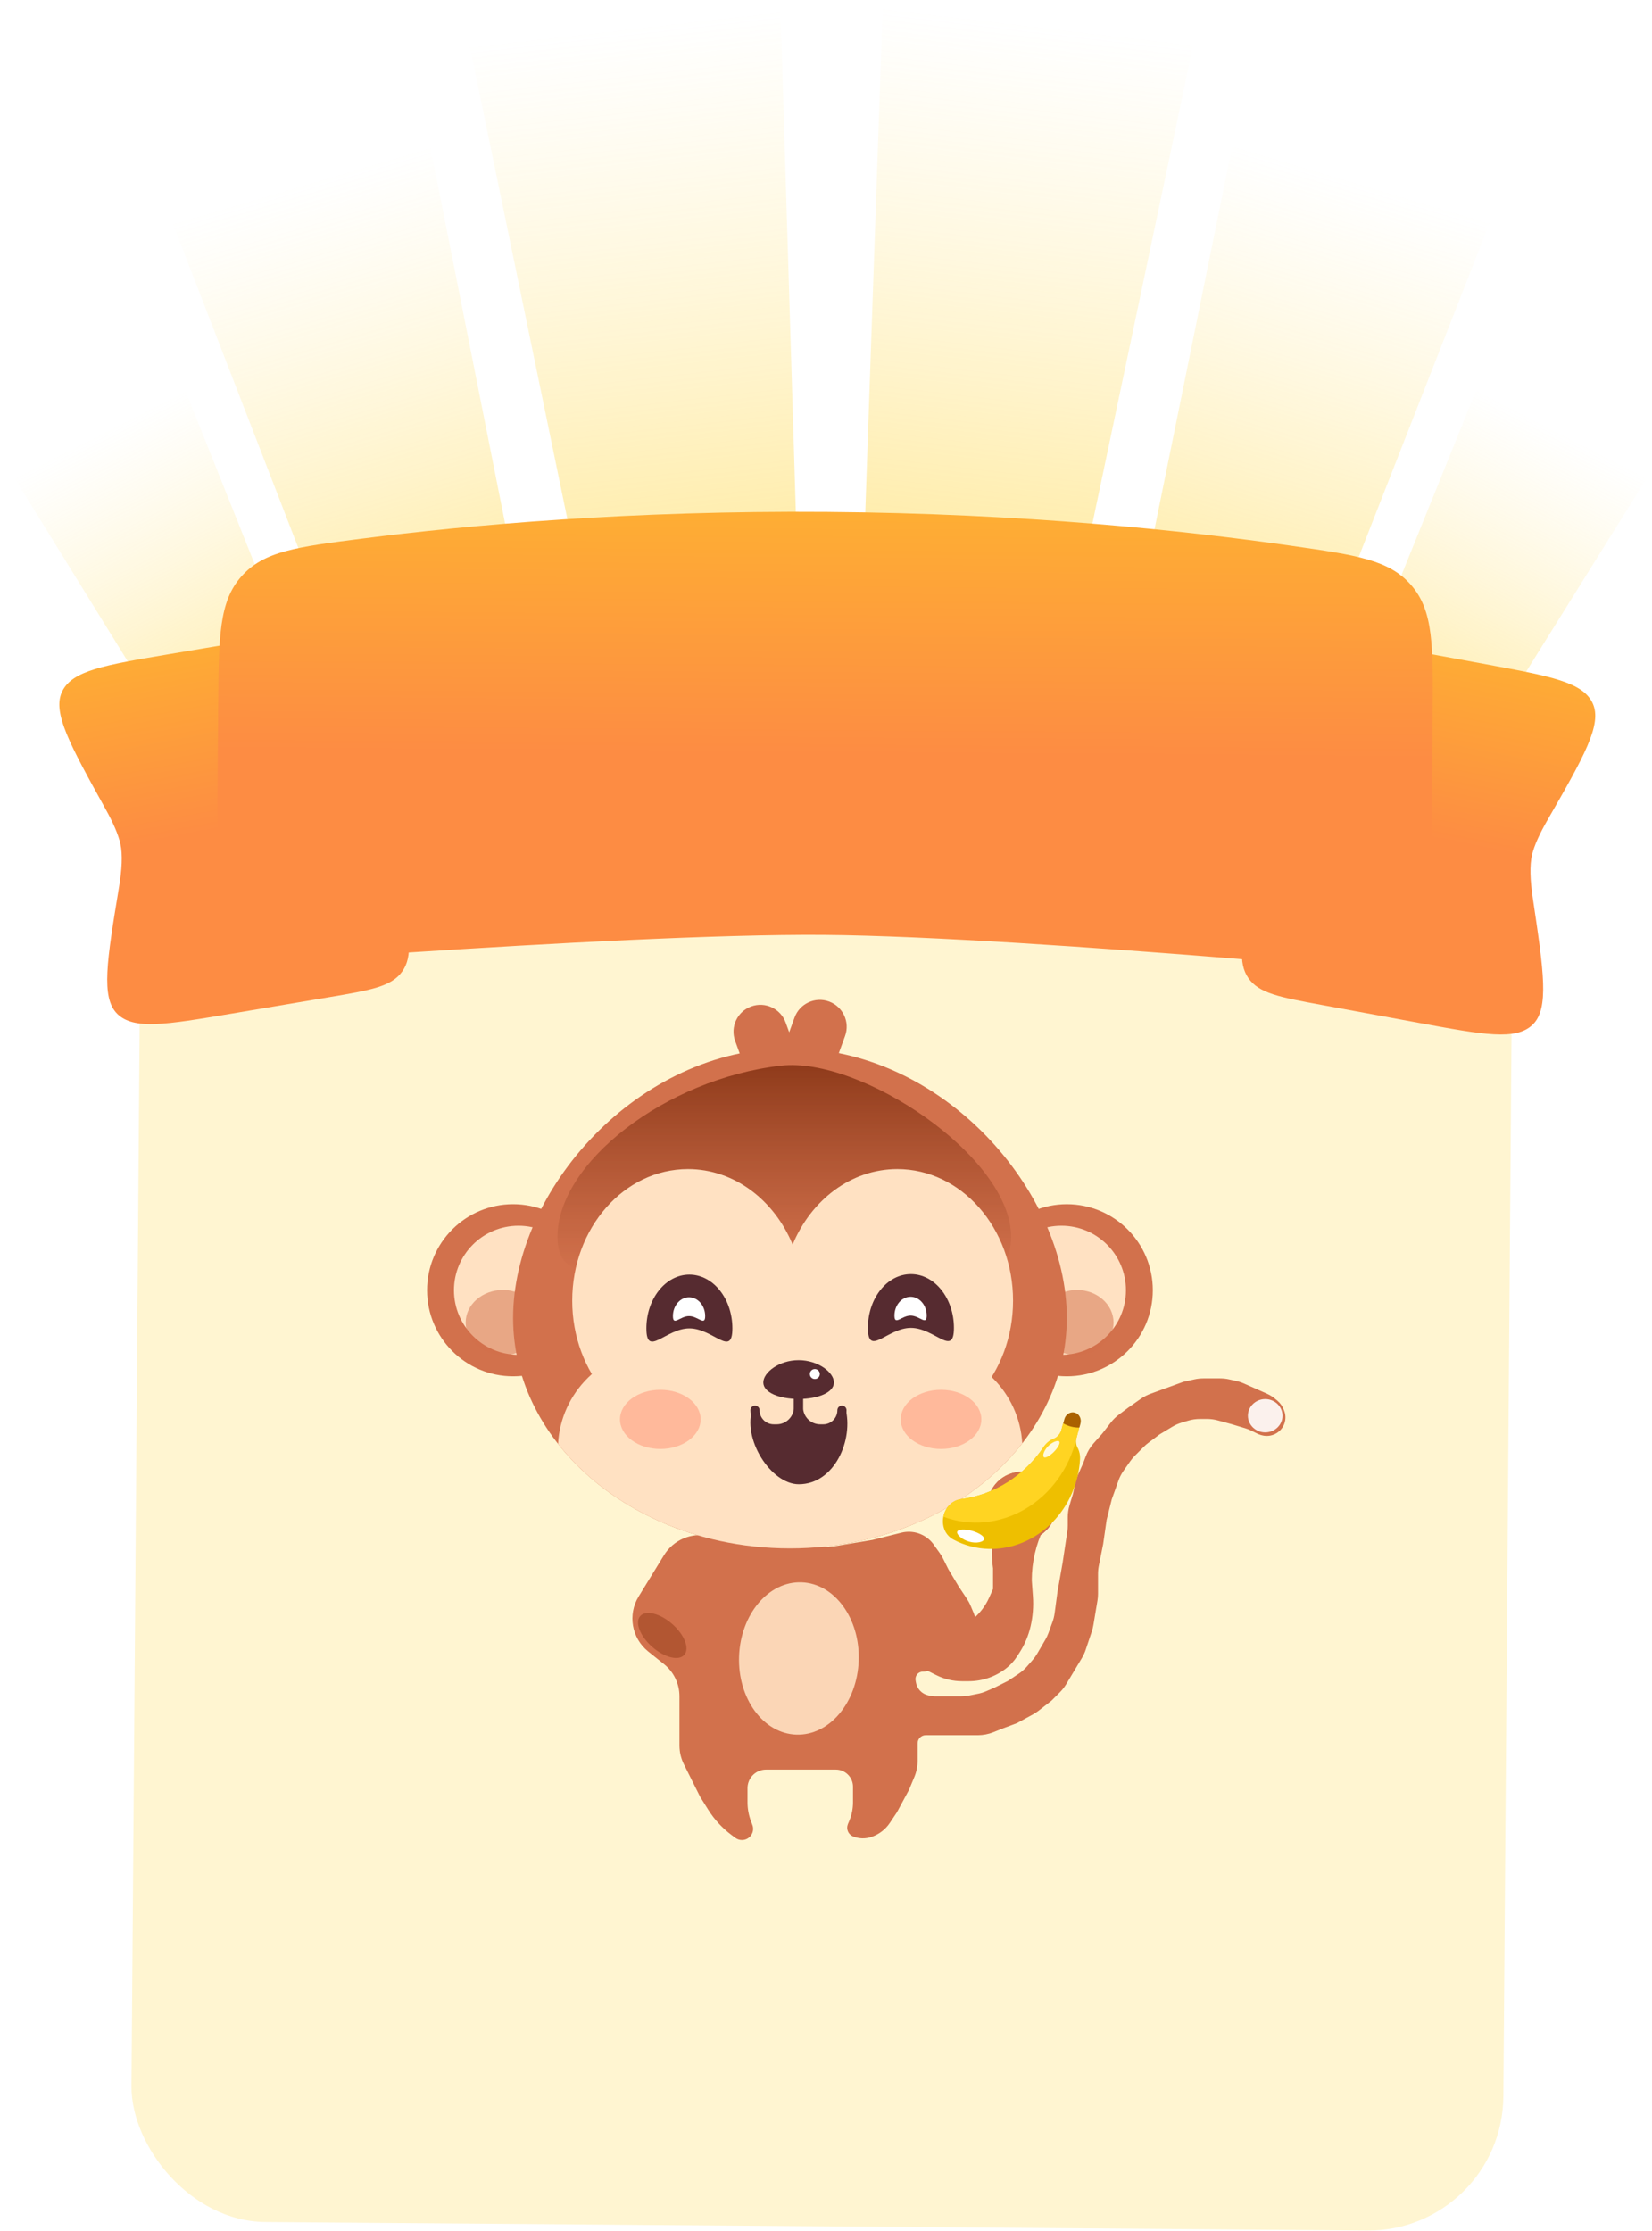 <svg width="557" height="752" viewBox="0 0 557 752" fill="none" xmlns="http://www.w3.org/2000/svg">
<g filter="url(#filter0_d_2251_181)">
<rect x="47.563" y="276.926" width="462.564" height="465.597" rx="45.498" transform="rotate(0.441 47.563 276.926)" fill="#FFF5D1"/>
</g>
<path d="M158.313 15.189L263.164 3.325L269.899 224.07L203 231.64L158.313 15.189Z" fill="url(#paint0_linear_2251_181)"/>
<path d="M402.438 14.538L297.636 2.248L290.002 222.963L356.869 230.805L402.438 14.538Z" fill="url(#paint1_linear_2251_181)"/>
<path d="M145.017 49.268L58.098 74.941L126.544 251.713L182.001 235.333L145.017 49.268Z" fill="url(#paint2_linear_2251_181)"/>
<path d="M415.599 48.671L502.412 74.698L433.246 251.19L377.856 234.584L415.599 48.671Z" fill="url(#paint3_linear_2251_181)"/>
<path d="M62.444 131.538L4.765 160.929L75.939 276.113L112.74 257.361L62.444 131.538Z" fill="url(#paint4_linear_2251_181)"/>
<path d="M497.832 131.276L555.391 160.902L483.749 275.796L447.024 256.894L497.832 131.276Z" fill="url(#paint5_linear_2251_181)"/>
<g filter="url(#filter1_d_2251_181)">
<path d="M35.646 266.71C23.579 244.947 17.545 234.065 20.951 226.994C24.356 219.923 35.236 218.091 56.995 214.427L90.394 208.802C104.494 206.428 111.544 205.241 116.662 208.883C121.78 212.526 122.968 219.576 125.342 233.676L135.687 295.109C138.062 309.209 139.249 316.259 135.606 321.377C131.964 326.495 124.913 327.683 110.813 330.057L77.725 335.629C55.938 339.298 45.044 341.132 39.516 335.622C33.988 330.111 36.034 317.727 40.125 292.96C41.088 287.128 41.393 281.995 40.602 278.39C39.894 275.16 38.093 271.122 35.646 266.71Z" fill="url(#paint6_linear_2251_181)"/>
</g>
<g filter="url(#filter2_d_2251_181)">
<path d="M521.686 270.453C534.087 248.878 540.288 238.09 536.991 230.967C533.695 223.844 522.845 221.845 501.145 217.846L467.836 211.708C453.774 209.117 446.743 207.821 441.57 211.385C436.396 214.948 435.101 221.979 432.509 236.041L421.22 297.308C418.628 311.369 417.333 318.4 420.896 323.574C424.46 328.747 431.49 330.043 445.552 332.634L478.551 338.715C500.279 342.719 511.143 344.721 516.755 339.296C522.368 333.871 520.513 321.457 516.804 296.63C515.93 290.783 515.705 285.647 516.551 282.054C517.308 278.836 519.172 274.826 521.686 270.453Z" fill="url(#paint7_linear_2251_181)"/>
</g>
<g filter="url(#filter3_d_2251_181)">
<path d="M73.568 231.827C73.748 208.429 73.838 196.73 81.394 188.215C88.949 179.7 99.975 178.293 122.026 175.479C158.15 170.868 212.672 165.965 278.818 166.475C344.964 166.984 399.404 172.726 435.454 177.892C457.459 181.045 468.461 182.622 475.885 191.252C483.308 199.882 483.218 211.581 483.038 234.979L482.872 256.595C482.634 287.491 482.515 302.939 472.769 311.862C463.023 320.786 447.513 319.537 416.493 317.039C371.254 313.397 313.184 309.304 277.721 309.031C242.257 308.758 184.131 311.956 138.842 314.901C107.787 316.921 92.26 317.931 82.652 308.859C73.044 299.786 73.163 284.338 73.401 253.442L73.568 231.827Z" fill="url(#paint8_linear_2251_181)"/>
</g>
<path d="M215.483 538.181L224.025 524.272C227.162 519.164 233.193 516.609 239.044 517.909L239.694 518.054L247.289 520.079C248.018 520.273 248.761 520.409 249.511 520.484L259.97 521.529H271.557H279.084C279.858 521.529 280.63 521.465 281.393 521.338L294.15 519.212L303.964 516.759C307.859 515.786 311.961 517.202 314.426 520.371L316.682 523.529C317.109 524.126 317.488 524.755 317.816 525.411L319.64 529.059L323.116 534.852L325.837 538.932C326.339 539.686 326.768 540.486 327.116 541.322L328.109 543.704C329.005 545.854 329.184 548.236 328.618 550.496C328.427 551.263 328.152 552.006 327.798 552.713L327.612 553.086C326.936 554.437 326.048 555.669 324.98 556.737L324.1 557.617C323.446 558.271 322.729 558.859 321.959 559.372L321.465 559.701C320.256 560.507 318.929 561.121 317.532 561.52L315.585 562.076L313.003 562.937C312.411 563.134 311.791 563.235 311.167 563.235C309.53 563.235 308.278 564.693 308.527 566.311L308.633 567C308.983 569.27 310.689 571.093 312.931 571.591L313.705 571.763C314.185 571.869 314.674 571.923 315.165 571.923H318.482H321.958H324.043C324.968 571.923 325.89 571.832 326.797 571.65L329.793 571.051C330.746 570.861 331.677 570.572 332.571 570.189L335.282 569.027L339.917 566.71L343.579 564.269C344.609 563.582 345.543 562.763 346.359 561.831L348.3 559.612C348.889 558.939 349.412 558.212 349.863 557.44L352.604 552.741C353.028 552.015 353.385 551.253 353.673 550.463L355.037 546.711C355.383 545.759 355.626 544.771 355.76 543.767L356.717 536.59L358.455 526.742L360.037 516.194C360.141 515.504 360.193 514.807 360.193 514.11V511.427C360.193 510.06 360.392 508.7 360.785 507.39L361.931 503.573L362.784 499.733C362.987 498.82 363.281 497.929 363.661 497.074L365.407 493.147L366.227 490.96C366.833 489.342 367.733 487.85 368.881 486.559L371.779 483.3L374.679 479.571C375.446 478.586 376.341 477.707 377.339 476.958L380.469 474.611L384.746 471.617C385.752 470.913 386.847 470.344 388.001 469.924L392.635 468.239L399.007 465.922L402.716 465.098C403.716 464.876 404.738 464.764 405.763 464.764H408.856H411.369C412.394 464.764 413.416 464.876 414.416 465.098L416.752 465.617C417.665 465.82 418.555 466.114 419.41 466.493L423.339 468.239L427.128 469.923C428.073 470.343 428.956 470.892 429.75 471.554L430.593 472.256C431.534 473.04 432.255 474.055 432.685 475.202L432.844 475.627C433.432 477.195 433.341 478.937 432.592 480.435C432.22 481.178 431.694 481.84 431.056 482.372C429.498 483.671 427.385 484.125 425.435 483.567L425.103 483.473C424.7 483.358 424.308 483.205 423.933 483.018L422.106 482.104C421.384 481.743 420.633 481.445 419.86 481.214L415.228 479.824L410.67 478.581C409.466 478.253 408.223 478.086 406.974 478.086H404.545C403.178 478.086 401.818 478.286 400.508 478.679L398.373 479.319C397.255 479.654 396.184 480.128 395.183 480.728L390.897 483.3L387.061 486.176C386.529 486.575 386.026 487.011 385.556 487.481L382.497 490.539C381.919 491.118 381.391 491.746 380.922 492.417L378.657 495.651C377.937 496.68 377.358 497.8 376.936 498.983L374.676 505.311L372.938 512.261L371.779 520.371L370.314 527.695C370.133 528.602 370.041 529.525 370.041 530.451V537.164C370.041 537.938 369.977 538.711 369.85 539.474L368.484 547.666C368.364 548.39 368.187 549.103 367.955 549.799L365.894 555.979C365.57 556.951 365.14 557.886 364.613 558.765L361.931 563.235L359.345 567.544C358.754 568.529 358.044 569.438 357.232 570.25L354.4 573.082L350.084 576.438C349.486 576.903 348.851 577.318 348.186 577.681L342.813 580.612L338.179 582.349L334.897 583.662C333.238 584.325 331.467 584.666 329.68 584.666H325.434H318.482H313.847H312.109C310.509 584.666 309.213 585.963 309.213 587.563V593.441C309.213 595.296 308.845 597.133 308.132 598.845L306.316 603.202L302.261 610.732L299.897 614.278C298.425 616.485 296.244 618.144 293.727 618.982C291.764 619.637 289.62 619.578 287.699 618.81C286.149 618.19 285.406 616.422 286.048 614.882L286.532 613.72C287.354 611.748 287.778 609.632 287.778 607.495V605.519V602.218C287.778 600.974 287.389 599.762 286.666 598.75C285.546 597.182 283.738 596.251 281.811 596.251H275.612H264.026H258.296C256.417 596.251 254.632 597.072 253.41 598.498C252.41 599.665 251.86 601.15 251.86 602.687V607.435C251.86 609.615 252.252 611.778 253.018 613.82L253.518 615.153C254.397 617.498 252.664 620 250.159 620C249.383 620 248.628 619.748 248.007 619.283L246.689 618.294C243.597 615.976 240.961 613.106 238.913 609.83L236.218 605.519L230.75 594.584C229.774 592.633 229.266 590.482 229.266 588.3V571.725C229.266 567.457 227.326 563.42 223.993 560.754L218.679 556.503C213.145 552.076 211.774 544.22 215.483 538.181Z" fill="#D2714C" stroke="#D2714C" stroke-width="0.351"/>
<circle cx="173.001" cy="434.876" r="29.001" fill="#D2714C"/>
<g filter="url(#filter4_f_2251_181)">
<circle cx="174.813" cy="434.877" r="21.75" fill="#FFE1C2"/>
</g>
<g filter="url(#filter5_f_2251_181)">
<ellipse cx="169.567" cy="445.775" rx="12.56" ry="10.99" fill="#D2714C" fill-opacity="0.51"/>
</g>
<circle cx="29.001" cy="29.001" r="29.001" transform="matrix(-1 0 0 1 388.69 405.876)" fill="#D2714C"/>
<g filter="url(#filter6_f_2251_181)">
<circle cx="21.75" cy="21.75" r="21.75" transform="matrix(-1 0 0 1 379.628 413.126)" fill="#FFE1C2"/>
</g>
<g filter="url(#filter7_f_2251_181)">
<ellipse cx="12.335" cy="10.99" rx="12.335" ry="10.99" transform="matrix(-1 0 0 1 375.453 434.785)" fill="#D2714C" fill-opacity="0.51"/>
</g>
<g filter="url(#filter8_f_2251_181)">
<path d="M420.758 477.174C420.758 480.271 423.369 482.781 426.59 482.781C429.81 482.781 432.421 480.271 432.421 477.174C432.421 474.078 429.81 471.567 426.59 471.567C423.369 471.567 420.758 474.078 420.758 477.174Z" fill="white" fill-opacity="0.9"/>
</g>
<path fill-rule="evenodd" clip-rule="evenodd" d="M279.511 337.549C284.214 339.261 286.639 344.461 284.927 349.165L278.108 367.9C276.641 371.93 272.614 374.287 268.532 373.803C267.862 374.29 267.114 374.693 266.296 374.99C261.593 376.702 256.393 374.277 254.681 369.574L247.862 350.838C246.15 346.135 248.575 340.935 253.278 339.223C257.981 337.511 263.182 339.936 264.894 344.639L266.09 347.925L267.895 342.965C269.607 338.262 274.808 335.837 279.511 337.549Z" fill="#D2714C"/>
<path d="M359.693 444.214C359.693 487.107 317.901 521.878 266.348 521.878C214.794 521.878 173.002 487.107 173.002 444.214C173.002 401.322 214.794 353.312 266.348 353.312C317.901 353.312 359.693 401.322 359.693 444.214Z" fill="#D2714C"/>
<path fill-rule="evenodd" clip-rule="evenodd" d="M188.168 486.666C189.021 469.602 203.067 454.815 221.69 454.815H311.16C329.713 454.815 343.727 469.493 344.672 486.48C328.028 507.787 299.166 521.878 266.347 521.878C233.624 521.878 204.834 507.869 188.168 486.666Z" fill="#FFE1C2"/>
<g filter="url(#filter9_f_2251_181)">
<path d="M340.917 416.871C340.917 441.34 305.07 420.477 265.824 420.477C226.578 420.477 187.959 441.765 187.959 416.871C187.959 391.978 224.302 363.648 263.304 359.177C290.267 356.086 340.917 389.827 340.917 416.871Z" fill="url(#paint9_linear_2251_181)"/>
</g>
<path fill-rule="evenodd" clip-rule="evenodd" d="M302.551 482.762C324.099 482.762 341.566 462.899 341.566 438.397C341.566 413.895 324.099 394.033 302.551 394.033C286.956 394.033 273.497 404.438 267.252 419.477C261.007 404.438 247.549 394.033 231.953 394.033C210.406 394.033 192.938 413.896 192.938 438.397C192.938 462.899 210.406 482.762 231.953 482.762C247.549 482.762 261.008 472.356 267.252 457.318C273.497 472.356 286.956 482.762 302.551 482.762Z" fill="#FFE1C2"/>
<path d="M321.63 447.565C321.63 457.575 315.138 447.565 307.13 447.565C299.122 447.565 292.63 457.575 292.63 447.565C292.63 437.554 299.122 429.439 307.13 429.439C315.138 429.439 321.63 437.554 321.63 447.565Z" fill="#562B30"/>
<path d="M312.456 443.418C312.456 446.922 310.022 443.418 307.019 443.418C304.016 443.418 301.581 446.922 301.581 443.418C301.581 439.915 304.016 437.074 307.019 437.074C310.022 437.074 312.456 439.915 312.456 443.418Z" fill="white"/>
<path d="M246.936 447.732C246.936 457.742 240.444 447.732 232.436 447.732C224.428 447.732 217.936 457.742 217.936 447.732C217.936 437.721 224.428 429.606 232.436 429.606C240.444 429.606 246.936 437.721 246.936 447.732Z" fill="#562B30"/>
<path d="M237.762 443.585C237.762 447.089 235.327 443.585 232.324 443.585C229.321 443.585 226.887 447.089 226.887 443.585C226.887 440.082 229.321 437.241 232.324 437.241C235.327 437.241 237.762 440.082 237.762 443.585Z" fill="white"/>
<path d="M281.179 465.956C281.179 469.341 275.848 471.525 269.272 471.525C262.695 471.525 257.364 469.341 257.364 465.956C257.364 462.571 262.695 458.441 269.272 458.441C275.848 458.441 281.179 462.571 281.179 465.956Z" fill="#562B30"/>
<circle cx="274.735" cy="463.118" r="1.681" fill="white"/>
<path d="M269.218 461.892V474.284C269.218 478.331 272.499 481.612 276.545 481.612H277.569C281.051 481.612 283.873 478.789 283.873 475.308V475.308" stroke="#562B30" stroke-width="3.082" stroke-linecap="round" stroke-linejoin="round"/>
<path d="M269.218 461.891V474.283C269.218 478.33 265.937 481.611 261.89 481.611H260.866C257.385 481.611 254.562 478.788 254.562 475.307V475.307" stroke="#562B30" stroke-width="3.082" stroke-linecap="round" stroke-linejoin="round"/>
<g filter="url(#filter10_f_2251_181)">
<ellipse cx="317.283" cy="478.396" rx="13.594" ry="9.969" fill="#FFB99B"/>
</g>
<g filter="url(#filter11_f_2251_181)">
<ellipse cx="222.637" cy="478.396" rx="13.594" ry="9.969" fill="#FFB99B"/>
</g>
<g filter="url(#filter12_f_2251_181)">
<ellipse cx="223.29" cy="551.231" rx="9.889" ry="5.125" transform="rotate(41.331 223.29 551.231)" fill="#A14724" fill-opacity="0.63"/>
</g>
<g filter="url(#filter13_f_2251_181)">
<ellipse cx="269.359" cy="558.981" rx="20.182" ry="25.691" transform="rotate(1.974 269.359 558.981)" fill="#FFE1C2" fill-opacity="0.9"/>
</g>
<path d="M285.014 474.473C287.93 485.239 281.385 500.265 269.315 500.265C259.901 500.265 250.027 484.79 253.84 474.473C254.617 472.37 258.607 490.192 269.315 478.744C281.932 487.276 280.039 478.066 285.014 474.473Z" fill="#562B30"/>
<path d="M324.54 548.241L328.091 546.111C330.545 544.147 332.498 541.629 333.787 538.762L335.131 535.777C335.167 535.697 335.186 535.609 335.186 535.521V528.628C335.186 528.583 335.182 528.538 335.176 528.493C334.213 521.752 335.159 514.804 337.925 508.581C338.076 508.242 338.413 508.023 338.785 508.023H341.16H343.331C345.081 508.023 346.792 508.541 348.248 509.511C348.253 509.515 348.258 509.517 348.263 509.52L351.858 511.179C352.545 511.496 352.839 512.316 352.509 512.998L351.574 514.929C348.898 520.46 347.508 526.524 347.508 532.668L347.893 538.051C348.133 541.414 347.87 544.793 347.112 548.078C346.386 551.223 345.115 554.216 343.356 556.922L342.534 558.187C341.624 559.587 340.496 560.832 339.192 561.875C335.632 564.723 331.208 566.275 326.648 566.275H324.349C321.407 566.275 318.506 565.59 315.875 564.274L313.154 562.914L315.768 558.433L319.876 553.205L324.211 548.509C324.308 548.404 324.419 548.314 324.54 548.241Z" fill="#D2714C" stroke="#D2714C" stroke-width="0.747"/>
<circle cx="344.521" cy="507.649" r="11.576" fill="#D2714C"/>
<circle cx="344.521" cy="507.649" r="11.576" fill="#D2714C"/>
<circle cx="344.521" cy="507.649" r="11.576" fill="#D2714C"/>
<g filter="url(#filter14_f_2251_181)">
<circle cx="344.148" cy="507.276" r="7.468" fill="#D2714C"/>
<circle cx="344.148" cy="507.276" r="7.468" fill="#D2714C"/>
<circle cx="344.148" cy="507.276" r="7.468" fill="#F9D1B2"/>
</g>
<path d="M364.144 491.92C364.234 490.383 363.914 489.038 363.315 487.931C362.822 487.021 362.685 485.934 362.908 484.889C362.923 484.816 362.941 484.743 362.96 484.671L363.701 481.857C364.122 480.261 363.316 478.606 361.846 478.172C360.322 477.722 358.712 478.718 358.279 480.362L357.872 481.906C357.504 483.301 356.517 484.437 355.237 484.932C353.987 485.415 352.815 486.314 351.887 487.688C348.67 492.45 344.536 496.524 339.704 499.585C334.871 502.646 329.575 504.546 324.183 505.237C320.811 505.669 318.65 508.292 318.074 511.206C317.496 514.132 318.516 517.351 321.515 518.938C325.156 520.865 329.234 521.961 333.512 522.055C344.748 522.302 355.343 515.59 360.701 504.832C362.743 500.732 363.884 496.325 364.144 491.92Z" fill="#EEBF00"/>
<path d="M362.908 484.889C362.923 484.816 362.941 484.743 362.96 484.671L363.349 483.195L363.701 481.857C364.122 480.261 363.316 478.606 361.846 478.172C360.322 477.722 358.712 478.718 358.279 480.362L357.903 481.789L357.872 481.906C357.504 483.301 356.517 484.437 355.237 484.932C353.987 485.415 352.815 486.314 351.887 487.688C348.67 492.45 344.536 496.524 339.704 499.585C334.871 502.646 329.575 504.546 324.183 505.237C320.811 505.669 318.65 508.292 318.074 511.206C327.088 514.598 337.177 513.633 345.768 508.557C354.302 503.515 360.536 494.9 362.908 484.889Z" fill="#FFD422"/>
<path d="M363.942 481.162L364.295 479.824C364.716 478.228 363.91 476.573 362.44 476.139C360.915 475.688 359.306 476.685 358.873 478.329L358.496 479.756C360.155 480.712 362.029 481.196 363.942 481.162Z" fill="#AA6100"/>
<path d="M331.806 518.817C331.561 519.701 329.326 520.318 326.817 519.622C324.309 518.927 322.476 517.182 322.721 516.298C322.966 515.414 325.199 515.26 327.707 515.956C330.216 516.651 332.051 517.932 331.806 518.817Z" fill="white"/>
<path d="M351.935 491.097C351.461 490.631 351.939 488.915 353.369 487.458C354.799 486.001 356.641 485.355 357.115 485.82C357.588 486.285 356.813 487.844 355.383 489.301C353.953 490.758 352.409 491.562 351.935 491.097Z" fill="white" fill-opacity="0.85"/>
<defs>
<filter id="filter0_d_2251_181" x="44.586" y="277.534" width="464.92" height="473.995" filterUnits="userSpaceOnUse" color-interpolation-filters="sRGB">
<feFlood flood-opacity="0" result="BackgroundImageFix"/>
<feColorMatrix in="SourceAlpha" type="matrix" values="0 0 0 0 0 0 0 0 0 0 0 0 0 0 0 0 0 0 127 0" result="hardAlpha"/>
<feOffset dy="6.066"/>
<feComposite in2="hardAlpha" operator="out"/>
<feColorMatrix type="matrix" values="0 0 0 0 1 0 0 0 0 0.787 0 0 0 0 0.468 0 0 0 1 0"/>
<feBlend mode="normal" in2="BackgroundImageFix" result="effect1_dropShadow_2251_181"/>
<feBlend mode="normal" in="SourceGraphic" in2="effect1_dropShadow_2251_181" result="shape"/>
</filter>
<filter id="filter1_d_2251_181" x="20.008" y="206.568" width="117.914" height="138.6" filterUnits="userSpaceOnUse" color-interpolation-filters="sRGB">
<feFlood flood-opacity="0" result="BackgroundImageFix"/>
<feColorMatrix in="SourceAlpha" type="matrix" values="0 0 0 0 0 0 0 0 0 0 0 0 0 0 0 0 0 0 127 0" result="hardAlpha"/>
<feOffset dy="6.066"/>
<feComposite in2="hardAlpha" operator="out"/>
<feColorMatrix type="matrix" values="0 0 0 0 0.886 0 0 0 0 0.42 0 0 0 0 0.118 0 0 0 1 0"/>
<feBlend mode="normal" in2="BackgroundImageFix" result="effect1_dropShadow_2251_181"/>
<feBlend mode="normal" in="SourceGraphic" in2="effect1_dropShadow_2251_181" result="shape"/>
</filter>
<filter id="filter2_d_2251_181" x="418.711" y="209.199" width="119.156" height="139.473" filterUnits="userSpaceOnUse" color-interpolation-filters="sRGB">
<feFlood flood-opacity="0" result="BackgroundImageFix"/>
<feColorMatrix in="SourceAlpha" type="matrix" values="0 0 0 0 0 0 0 0 0 0 0 0 0 0 0 0 0 0 127 0" result="hardAlpha"/>
<feOffset dy="6.066"/>
<feComposite in2="hardAlpha" operator="out"/>
<feColorMatrix type="matrix" values="0 0 0 0 0.886 0 0 0 0 0.42 0 0 0 0 0.118 0 0 0 1 0"/>
<feBlend mode="normal" in2="BackgroundImageFix" result="effect1_dropShadow_2251_181"/>
<feBlend mode="normal" in="SourceGraphic" in2="effect1_dropShadow_2251_181" result="shape"/>
</filter>
<filter id="filter3_d_2251_181" x="73.335" y="166.438" width="409.753" height="158.495" filterUnits="userSpaceOnUse" color-interpolation-filters="sRGB">
<feFlood flood-opacity="0" result="BackgroundImageFix"/>
<feColorMatrix in="SourceAlpha" type="matrix" values="0 0 0 0 0 0 0 0 0 0 0 0 0 0 0 0 0 0 127 0" result="hardAlpha"/>
<feOffset dy="6.066"/>
<feComposite in2="hardAlpha" operator="out"/>
<feColorMatrix type="matrix" values="0 0 0 0 0.886 0 0 0 0 0.42 0 0 0 0 0.118 0 0 0 1 0"/>
<feBlend mode="normal" in2="BackgroundImageFix" result="effect1_dropShadow_2251_181"/>
<feBlend mode="normal" in="SourceGraphic" in2="effect1_dropShadow_2251_181" result="shape"/>
</filter>
<filter id="filter4_f_2251_181" x="148.487" y="408.551" width="52.651" height="52.651" filterUnits="userSpaceOnUse" color-interpolation-filters="sRGB">
<feFlood flood-opacity="0" result="BackgroundImageFix"/>
<feBlend mode="normal" in="SourceGraphic" in2="BackgroundImageFix" result="shape"/>
<feGaussianBlur stdDeviation="2.288" result="effect1_foregroundBlur_2251_181"/>
</filter>
<filter id="filter5_f_2251_181" x="143.596" y="421.374" width="51.943" height="48.803" filterUnits="userSpaceOnUse" color-interpolation-filters="sRGB">
<feFlood flood-opacity="0" result="BackgroundImageFix"/>
<feBlend mode="normal" in="SourceGraphic" in2="BackgroundImageFix" result="shape"/>
<feGaussianBlur stdDeviation="6.706" result="effect1_foregroundBlur_2251_181"/>
</filter>
<filter id="filter6_f_2251_181" x="331.552" y="408.551" width="52.651" height="52.651" filterUnits="userSpaceOnUse" color-interpolation-filters="sRGB">
<feFlood flood-opacity="0" result="BackgroundImageFix"/>
<feBlend mode="normal" in="SourceGraphic" in2="BackgroundImageFix" result="shape"/>
<feGaussianBlur stdDeviation="2.288" result="effect1_foregroundBlur_2251_181"/>
</filter>
<filter id="filter7_f_2251_181" x="337.774" y="421.777" width="50.687" height="47.995" filterUnits="userSpaceOnUse" color-interpolation-filters="sRGB">
<feFlood flood-opacity="0" result="BackgroundImageFix"/>
<feBlend mode="normal" in="SourceGraphic" in2="BackgroundImageFix" result="shape"/>
<feGaussianBlur stdDeviation="6.504" result="effect1_foregroundBlur_2251_181"/>
</filter>
<filter id="filter8_f_2251_181" x="411.205" y="462.013" width="30.771" height="30.322" filterUnits="userSpaceOnUse" color-interpolation-filters="sRGB">
<feFlood flood-opacity="0" result="BackgroundImageFix"/>
<feBlend mode="normal" in="SourceGraphic" in2="BackgroundImageFix" result="shape"/>
<feGaussianBlur stdDeviation="4.777" result="effect1_foregroundBlur_2251_181"/>
</filter>
<filter id="filter9_f_2251_181" x="171.811" y="342.831" width="185.254" height="102.271" filterUnits="userSpaceOnUse" color-interpolation-filters="sRGB">
<feFlood flood-opacity="0" result="BackgroundImageFix"/>
<feBlend mode="normal" in="SourceGraphic" in2="BackgroundImageFix" result="shape"/>
<feGaussianBlur stdDeviation="8.074" result="effect1_foregroundBlur_2251_181"/>
</filter>
<filter id="filter10_f_2251_181" x="296.108" y="460.847" width="42.35" height="35.099" filterUnits="userSpaceOnUse" color-interpolation-filters="sRGB">
<feFlood flood-opacity="0" result="BackgroundImageFix"/>
<feBlend mode="normal" in="SourceGraphic" in2="BackgroundImageFix" result="shape"/>
<feGaussianBlur stdDeviation="3.79" result="effect1_foregroundBlur_2251_181"/>
</filter>
<filter id="filter11_f_2251_181" x="201.462" y="460.847" width="42.35" height="35.099" filterUnits="userSpaceOnUse" color-interpolation-filters="sRGB">
<feFlood flood-opacity="0" result="BackgroundImageFix"/>
<feBlend mode="normal" in="SourceGraphic" in2="BackgroundImageFix" result="shape"/>
<feGaussianBlur stdDeviation="3.79" result="effect1_foregroundBlur_2251_181"/>
</filter>
<filter id="filter12_f_2251_181" x="211.258" y="539.78" width="24.064" height="22.901" filterUnits="userSpaceOnUse" color-interpolation-filters="sRGB">
<feFlood flood-opacity="0" result="BackgroundImageFix"/>
<feBlend mode="normal" in="SourceGraphic" in2="BackgroundImageFix" result="shape"/>
<feGaussianBlur stdDeviation="1.935" result="effect1_foregroundBlur_2251_181"/>
</filter>
<filter id="filter13_f_2251_181" x="235.189" y="519.314" width="68.341" height="79.334" filterUnits="userSpaceOnUse" color-interpolation-filters="sRGB">
<feFlood flood-opacity="0" result="BackgroundImageFix"/>
<feBlend mode="normal" in="SourceGraphic" in2="BackgroundImageFix" result="shape"/>
<feGaussianBlur stdDeviation="6.991" result="effect1_foregroundBlur_2251_181"/>
</filter>
<filter id="filter14_f_2251_181" x="333.692" y="496.82" width="20.911" height="20.911" filterUnits="userSpaceOnUse" color-interpolation-filters="sRGB">
<feFlood flood-opacity="0" result="BackgroundImageFix"/>
<feBlend mode="normal" in="SourceGraphic" in2="BackgroundImageFix" result="shape"/>
<feGaussianBlur stdDeviation="1.494" result="effect1_foregroundBlur_2251_181"/>
</filter>
<linearGradient id="paint0_linear_2251_181" x1="210.739" y1="9.257" x2="235.485" y2="227.964" gradientUnits="userSpaceOnUse">
<stop stop-color="#FFDF6E" stop-opacity="0"/>
<stop offset="1" stop-color="#FFCD1B" stop-opacity="0.5"/>
</linearGradient>
<linearGradient id="paint1_linear_2251_181" x1="350.037" y1="8.393" x2="324.4" y2="226.998" gradientUnits="userSpaceOnUse">
<stop stop-color="#FFDF6E" stop-opacity="0"/>
<stop offset="1" stop-color="#FFCD1B" stop-opacity="0.5"/>
</linearGradient>
<linearGradient id="paint2_linear_2251_181" x1="101.557" y1="62.104" x2="155.072" y2="243.286" gradientUnits="userSpaceOnUse">
<stop stop-color="#FFDF6E" stop-opacity="0"/>
<stop offset="1" stop-color="#FFCD1B" stop-opacity="0.5"/>
</linearGradient>
<linearGradient id="paint3_linear_2251_181" x1="459.005" y1="61.685" x2="404.752" y2="242.647" gradientUnits="userSpaceOnUse">
<stop stop-color="#FFDF6E" stop-opacity="0"/>
<stop offset="1" stop-color="#FFCD1B" stop-opacity="0.5"/>
</linearGradient>
<linearGradient id="paint4_linear_2251_181" x1="33.605" y1="146.233" x2="94.87" y2="266.467" gradientUnits="userSpaceOnUse">
<stop stop-color="#FFDF6E" stop-opacity="0"/>
<stop offset="1" stop-color="#FFCD1B" stop-opacity="0.5"/>
</linearGradient>
<linearGradient id="paint5_linear_2251_181" x1="526.612" y1="146.089" x2="464.856" y2="266.072" gradientUnits="userSpaceOnUse">
<stop stop-color="#FFDF6E" stop-opacity="0"/>
<stop offset="1" stop-color="#FFCD1B" stop-opacity="0.5"/>
</linearGradient>
<linearGradient id="paint6_linear_2251_181" x1="47.702" y1="144.221" x2="71.727" y2="274.079" gradientUnits="userSpaceOnUse">
<stop stop-color="#FFCF25"/>
<stop offset="1" stop-color="#FD8C43"/>
</linearGradient>
<linearGradient id="paint7_linear_2251_181" x1="511.518" y1="147.792" x2="485.496" y2="277.265" gradientUnits="userSpaceOnUse">
<stop stop-color="#FFCF25"/>
<stop offset="1" stop-color="#FD8C43"/>
</linearGradient>
<linearGradient id="paint8_linear_2251_181" x1="279.437" y1="86.097" x2="278.188" y2="248.369" gradientUnits="userSpaceOnUse">
<stop stop-color="#FFCF25"/>
<stop offset="1" stop-color="#FD8C43"/>
</linearGradient>
<linearGradient id="paint9_linear_2251_181" x1="264.438" y1="358.979" x2="264.438" y2="428.954" gradientUnits="userSpaceOnUse">
<stop stop-color="#8F3B1B"/>
<stop offset="0.281" stop-color="#A24A29" stop-opacity="0.94"/>
<stop offset="1" stop-color="#D2714C" stop-opacity="0.78"/>
</linearGradient>
</defs>
</svg>
